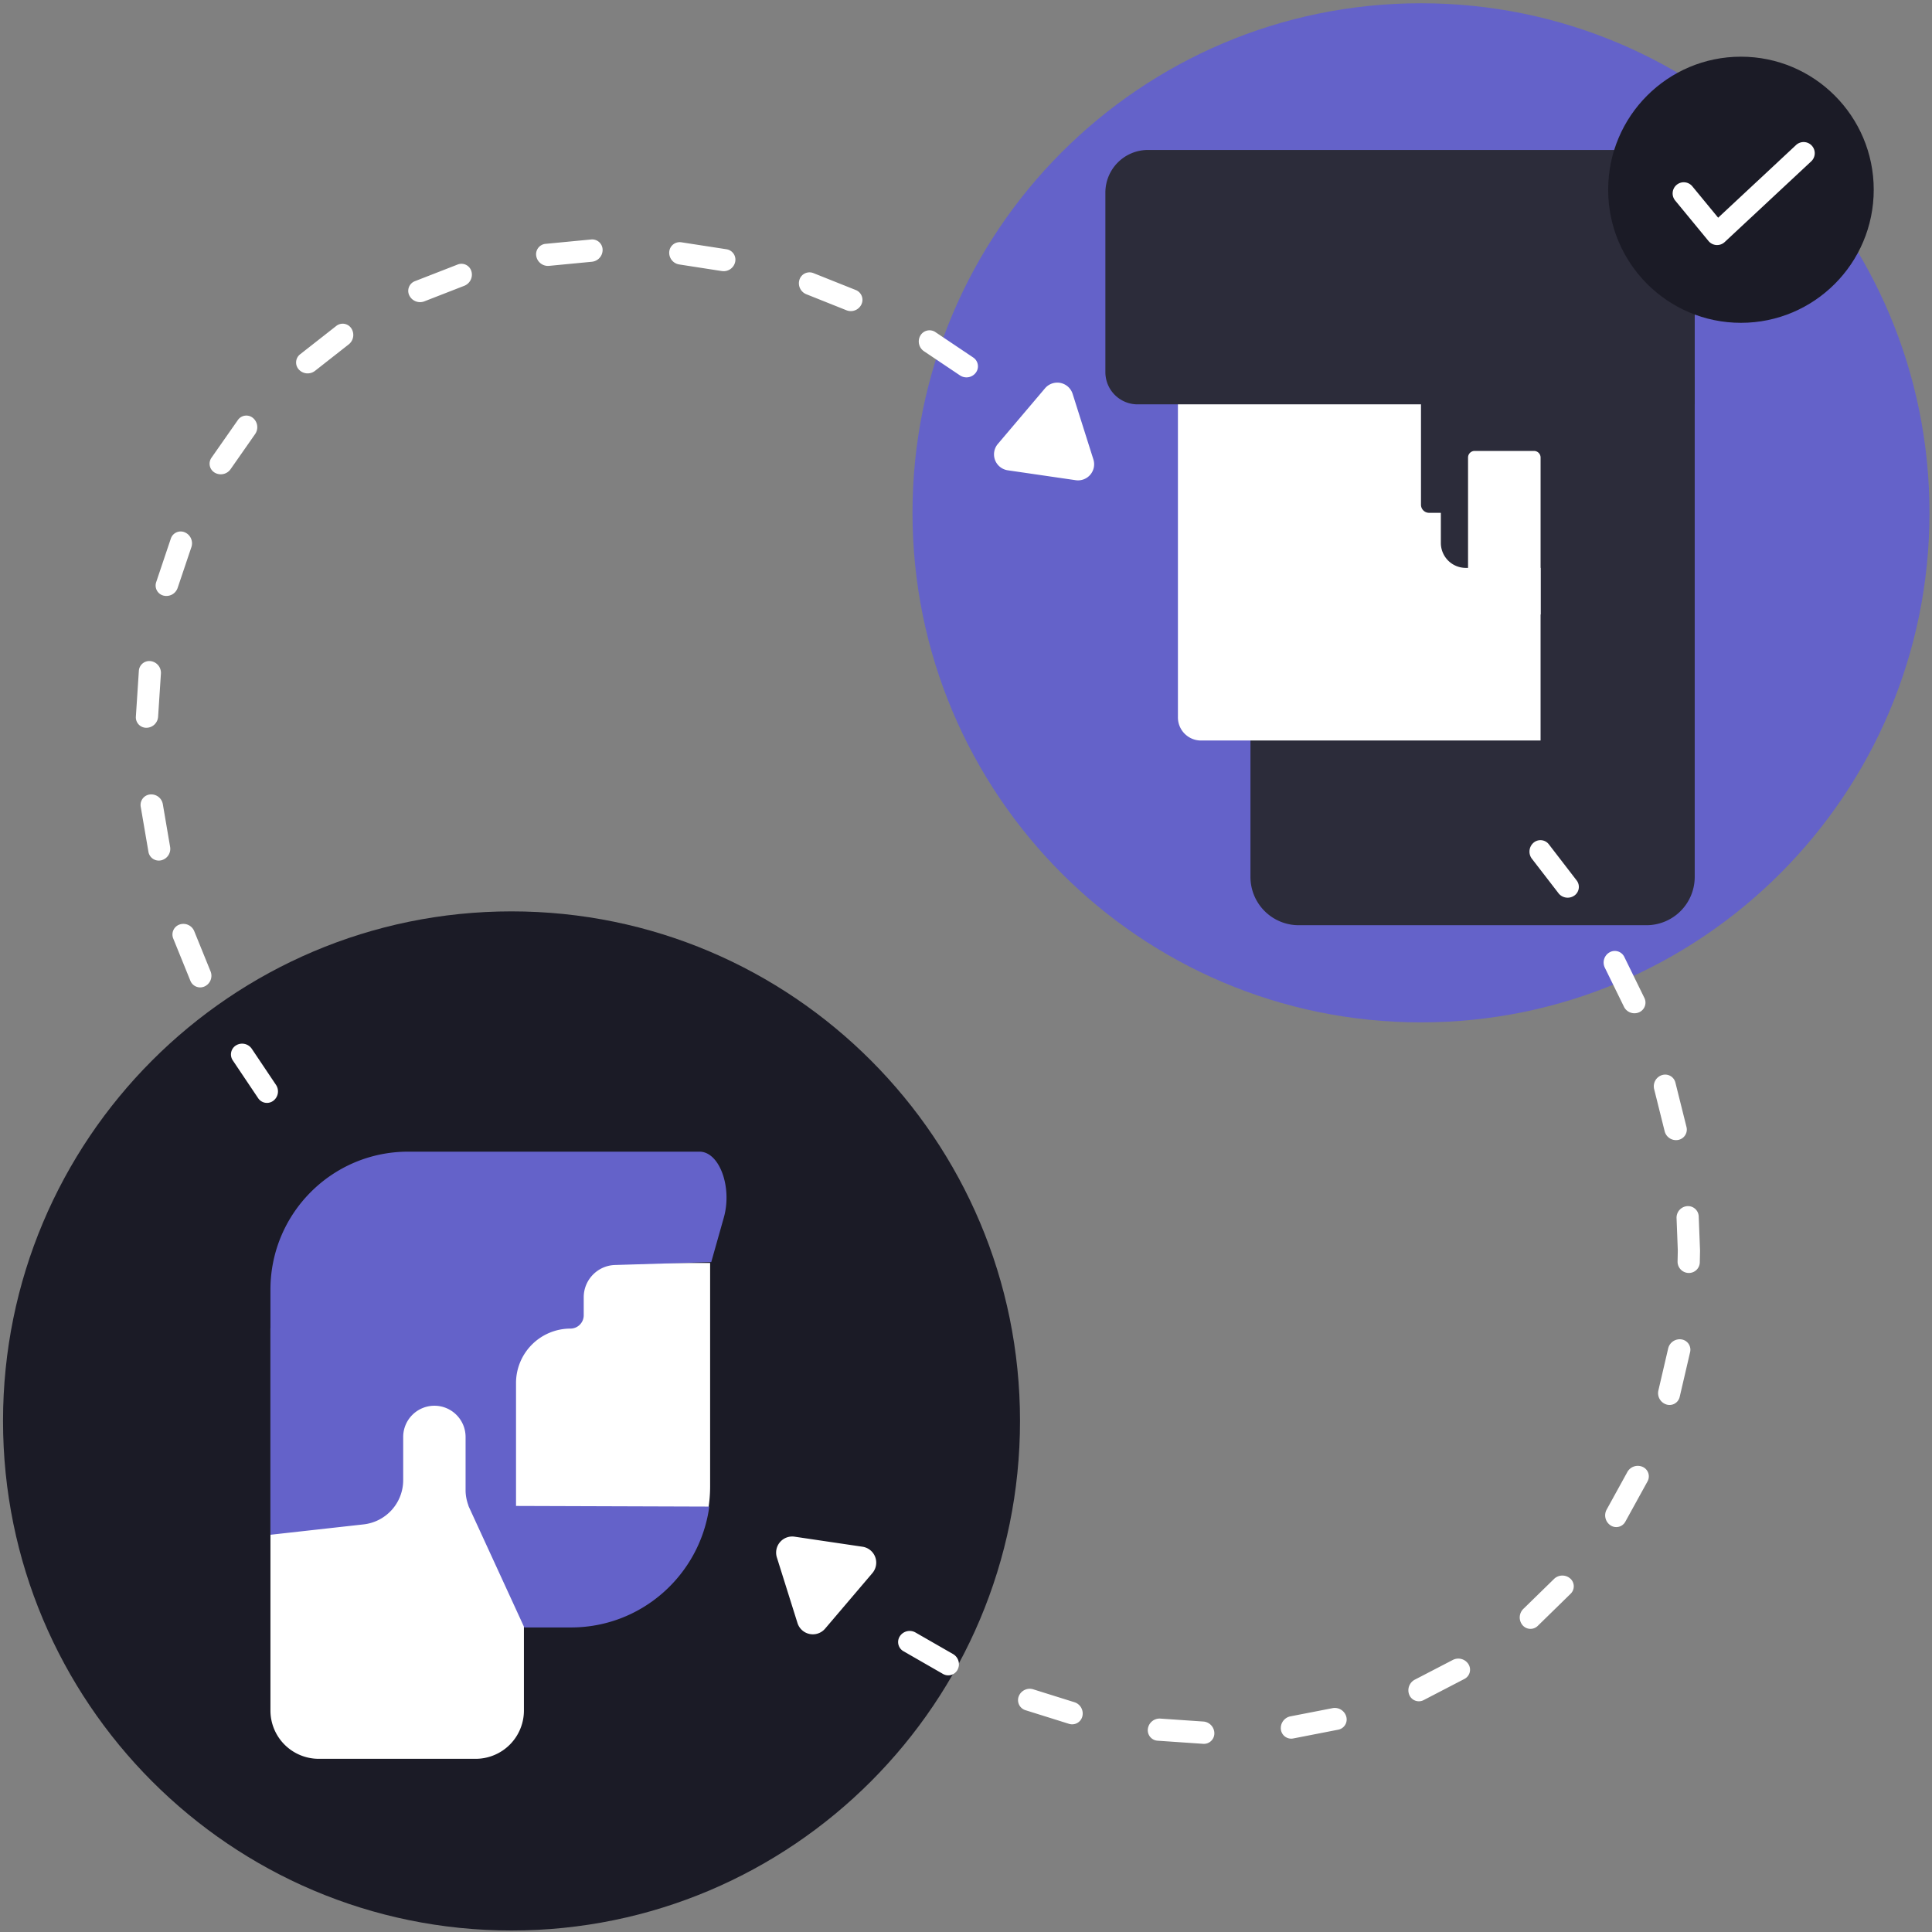 <svg xmlns="http://www.w3.org/2000/svg" width="120" height="120" viewBox="0 0 120 120">
    <rect x="0" y="0" width="120" height="120" fill="#808080" stroke="none"/>
    <g fill="none" fill-rule="evenodd">
        <path fill="#6462C9" d="M56.677 31.852c0 17.48 14.14 31.65 31.583 31.65 17.444 0 31.584-14.17 31.584-31.65 0-17.48-14.14-31.65-31.584-31.65-17.443 0-31.583 14.17-31.583 31.65"/>
        <path fill="#2C2C3A" d="M80.668 57.467h21.594a3 3 0 0 0 3-3V23.422H77.668v31.045a3 3 0 0 0 3 3z"/>
        <path fill="#FFF" d="M95.688 45.995H74.595a1.434 1.434 0 0 1-1.432-1.436V23.422h22.525v22.573z"/>
        <path fill="#2C2C3A" d="M105.262 25.115H70.657a2 2 0 0 1-2-2V11.964a2.647 2.647 0 0 1 2.644-2.65H103.1c1.194 0 2.163.97 2.163 2.168v13.633z"/>
        <path fill="#2C2C3A" d="M98.504 35.273h-7.462a1.55 1.55 0 0 1-1.548-1.55v-10.3h9.01v11.85z"/>
        <path fill="#2C2C3A" d="M91.183 31.852h-2.42a.503.503 0 0 1-.503-.503v-6.798h2.923v7.301z"/>
        <path fill="#FFF" d="M95.688 38.166h-4.505v-9.748a.41.41 0 0 1 .41-.41h3.686a.41.41 0 0 1 .41.41v9.748z"/>
        <path fill="#1B1B26" d="M63.355 88.257c0 17.48-14.14 31.65-31.583 31.65-17.443 0-31.584-14.17-31.584-31.65 0-17.48 14.14-31.65 31.584-31.65 17.443 0 31.583 14.17 31.583 31.65"/>
        <path fill="#FFF" d="M19.337 98.762h4.506v-9.748a.41.41 0 0 0-.41-.41h-3.686a.41.41 0 0 0-.41.41v9.748zM96.797 55.474L95.15 53.34a.728.728 0 0 1 .103-.998.657.657 0 0 1 .948.099l1.728 2.245a.658.658 0 0 1-.145.941.725.725 0 0 1-.988-.152zm4.069 7.054l-1.187-2.423a.728.728 0 0 1 .3-.957.656.656 0 0 1 .909.286l1.248 2.55a.657.657 0 0 1-.331.893.727.727 0 0 1-.94-.349zm2.528 7.734l-.652-2.614a.73.73 0 0 1 .493-.874.653.653 0 0 1 .827.466l.689 2.76a.655.655 0 0 1-.511.802.729.729 0 0 1-.846-.54zm.803 8.089l.013-.629a2 2 0 0 0-.001-.118l-.075-1.944a.718.718 0 0 1 .662-.744.664.664 0 0 1 .714.636l.08 2.052a2 2 0 0 1 .002.118l-.014.682a.677.677 0 0 1-.704.662h-.004a.702.702 0 0 1-.673-.715zm-1.191 8.011l.607-2.607a.736.736 0 0 1 .839-.56.648.648 0 0 1 .524.787l-.648 2.783a.646.646 0 0 1-.818.472.739.739 0 0 1-.504-.875zm-3.214 7.401l1.285-2.333a.742.742 0 0 1 .961-.315.644.644 0 0 1 .294.895l-1.382 2.509a.641.641 0 0 1-.912.227.745.745 0 0 1-.246-.983zM51.58 99.29l-2.117-1.882a.66.66 0 0 1-.033-.954.724.724 0 0 1 1-.035l2.013 1.791c.29.258.327.697.085 1a.656.656 0 0 1-.948.08zm42.989 1.654a.744.744 0 0 1 .048-1.012l1.906-1.86a.742.742 0 0 1 1.01-.025.644.644 0 0 1 .023.942l-2.046 2a.644.644 0 0 1-.941-.045zm-35.998 3.028l-2.457-1.412a.657.657 0 0 1-.225-.926.728.728 0 0 1 .975-.236l2.33 1.338a.73.73 0 0 1 .288.963.655.655 0 0 1-.911.273zm29.307.354l2.359-1.224a.743.743 0 0 1 .975.27.644.644 0 0 1-.252.909l-2.537 1.317a.643.643 0 0 1-.886-.318.745.745 0 0 1 .341-.954zm-21.48 2.745l-2.706-.848a.655.655 0 0 1-.418-.856.731.731 0 0 1 .903-.44l2.558.801c.37.116.586.502.492.878a.653.653 0 0 1-.83.465zm13.755-.466l2.612-.508a.74.74 0 0 1 .857.536.646.646 0 0 1-.501.801l-2.798.545a.646.646 0 0 1-.764-.555.742.742 0 0 1 .594-.819zm-5.422 1.707l-2.835-.194a.651.651 0 0 1-.6-.734.735.735 0 0 1 .779-.639l2.664.182c.388.027.689.35.687.74a.65.65 0 0 1-.695.645z"/>
        <path fill="#FFF" d="M48.253 96.735l1.28 4.074a1 1 0 0 0 1.716.349l2.936-3.45a1 1 0 0 0-.615-1.638l-4.217-.624a1 1 0 0 0-1.1 1.29zM33.885 15.146l2.834-.272a.65.65 0 0 1 .71.626.738.738 0 0 1-.667.758l-2.656.255a.739.739 0 0 1-.8-.618.649.649 0 0 1 .579-.75zm10.95 1.69l-2.646-.41a.734.734 0 0 1-.62-.794.652.652 0 0 1 .75-.583l2.806.433a.654.654 0 0 1 .539.782.732.732 0 0 1-.828.571zm-19.068.63l2.661-1.037a.644.644 0 0 1 .849.41.745.745 0 0 1-.442.913l-2.474.964a.744.744 0 0 1-.942-.374.644.644 0 0 1 .348-.876zm26.808 1.805l-2.492-.995a.733.733 0 0 1-.424-.913.654.654 0 0 1 .863-.4l2.633 1.051a.657.657 0 0 1 .353.885.73.73 0 0 1-.933.372zm-34.017 3.677a.645.645 0 0 1 .08-.94l2.252-1.766a.641.641 0 0 1 .928.148.747.747 0 0 1-.16 1.002l-2.092 1.642a.742.742 0 0 1-1.008-.086zm41.067.368l-2.235-1.5a.73.73 0 0 1-.22-.98.656.656 0 0 1 .93-.208l2.35 1.578a.659.659 0 0 1 .162.94.726.726 0 0 1-.987.17zm6.09 5.4l-1.894-1.92a.728.728 0 0 1-.019-1.002.657.657 0 0 1 .952-.018l1.99 2.017a.66.66 0 0 1-.03.953.724.724 0 0 1-.999-.03zm-52.581-.283l1.643-2.348a.64.64 0 0 1 .93-.128.746.746 0 0 1 .139 1.004l-1.525 2.182a.743.743 0 0 1-.99.211.643.643 0 0 1-.197-.92zM9.7 36.161l.912-2.712a.644.644 0 0 1 .858-.389c.36.15.542.553.418.922l-.853 2.53a.739.739 0 0 1-.888.48.646.646 0 0 1-.447-.83zm-1.261 8.35l.186-2.846a.65.65 0 0 1 .73-.602c.385.05.666.39.64.777l-.175 2.678a.734.734 0 0 1-.736.686.65.65 0 0 1-.645-.692zm.781 8.399l-.48-2.805a.653.653 0 0 1 .57-.759.731.731 0 0 1 .804.603l.452 2.651a.731.731 0 0 1-.556.836.653.653 0 0 1-.79-.526zm2.606 8.01l-1.067-2.63a.656.656 0 0 1 .393-.866.728.728 0 0 1 .913.414l1.013 2.495a.729.729 0 0 1-.366.934.656.656 0 0 1-.886-.347zm4.21 7.292l-1.58-2.354a.659.659 0 0 1 .208-.93.726.726 0 0 1 .977.217l1.501 2.238a.728.728 0 0 1-.168.989.656.656 0 0 1-.938-.16z"/>
        <path fill="#FFF" d="M67.912 28.535l-1.289-4.072a1 1 0 0 0-1.716-.344l-2.93 3.456a1 1 0 0 0 .619 1.636l4.218.615a1 1 0 0 0 1.098-1.291zM20.943 78.443a4.148 4.148 0 0 0-4.145 4.152V106.243a3 3 0 0 0 3 3h9.744a3 3 0 0 0 3-3v-5.227h2.884c4.795 0 8.681-3.895 8.681-8.7V78.444H20.943z"/>
        <path fill="#6462C9" d="M36.256 71.532H25.348c-4.721 0-8.55 3.836-8.55 8.568v15.227l5.788-.645a2.766 2.766 0 0 0 2.457-2.752v-2.676a1.94 1.94 0 0 1 1.938-1.941c1.07 0 1.937.869 1.937 1.941v3.304c0 .342.07.666.183.968h-.01l.03.063c.018.045.04.088.06.132l3.384 7.363h2.901c4.39 0 8.009-3.268 8.59-7.507l-12.005-.04v-7.63a3.383 3.383 0 0 1 3.38-3.386c.455 0 .825-.37.825-.826v-1.12c0-1.083.861-1.971 1.944-2.004l5.977-.181.78-2.762c.536-1.896-.274-4.096-1.508-4.096h-7.193z"/>
        <path fill="#1B1B26" d="M99.886 11.786c0 4.565 3.692 8.265 8.247 8.265s8.248-3.7 8.248-8.265-3.693-8.265-8.248-8.265-8.247 3.7-8.247 8.265"/>
        <path fill="#FFF" d="M106.606 15.22a.696.696 0 0 1-.487-.25l-2.071-2.516a.693.693 0 0 1 .093-.974.69.69 0 0 1 .973.093l1.604 1.949 4.837-4.513a.69.69 0 0 1 .976.034c.261.28.245.719-.034.98l-5.375 5.013a.693.693 0 0 1-.47.185l-.046-.001z"/>
    </g>
</svg>
